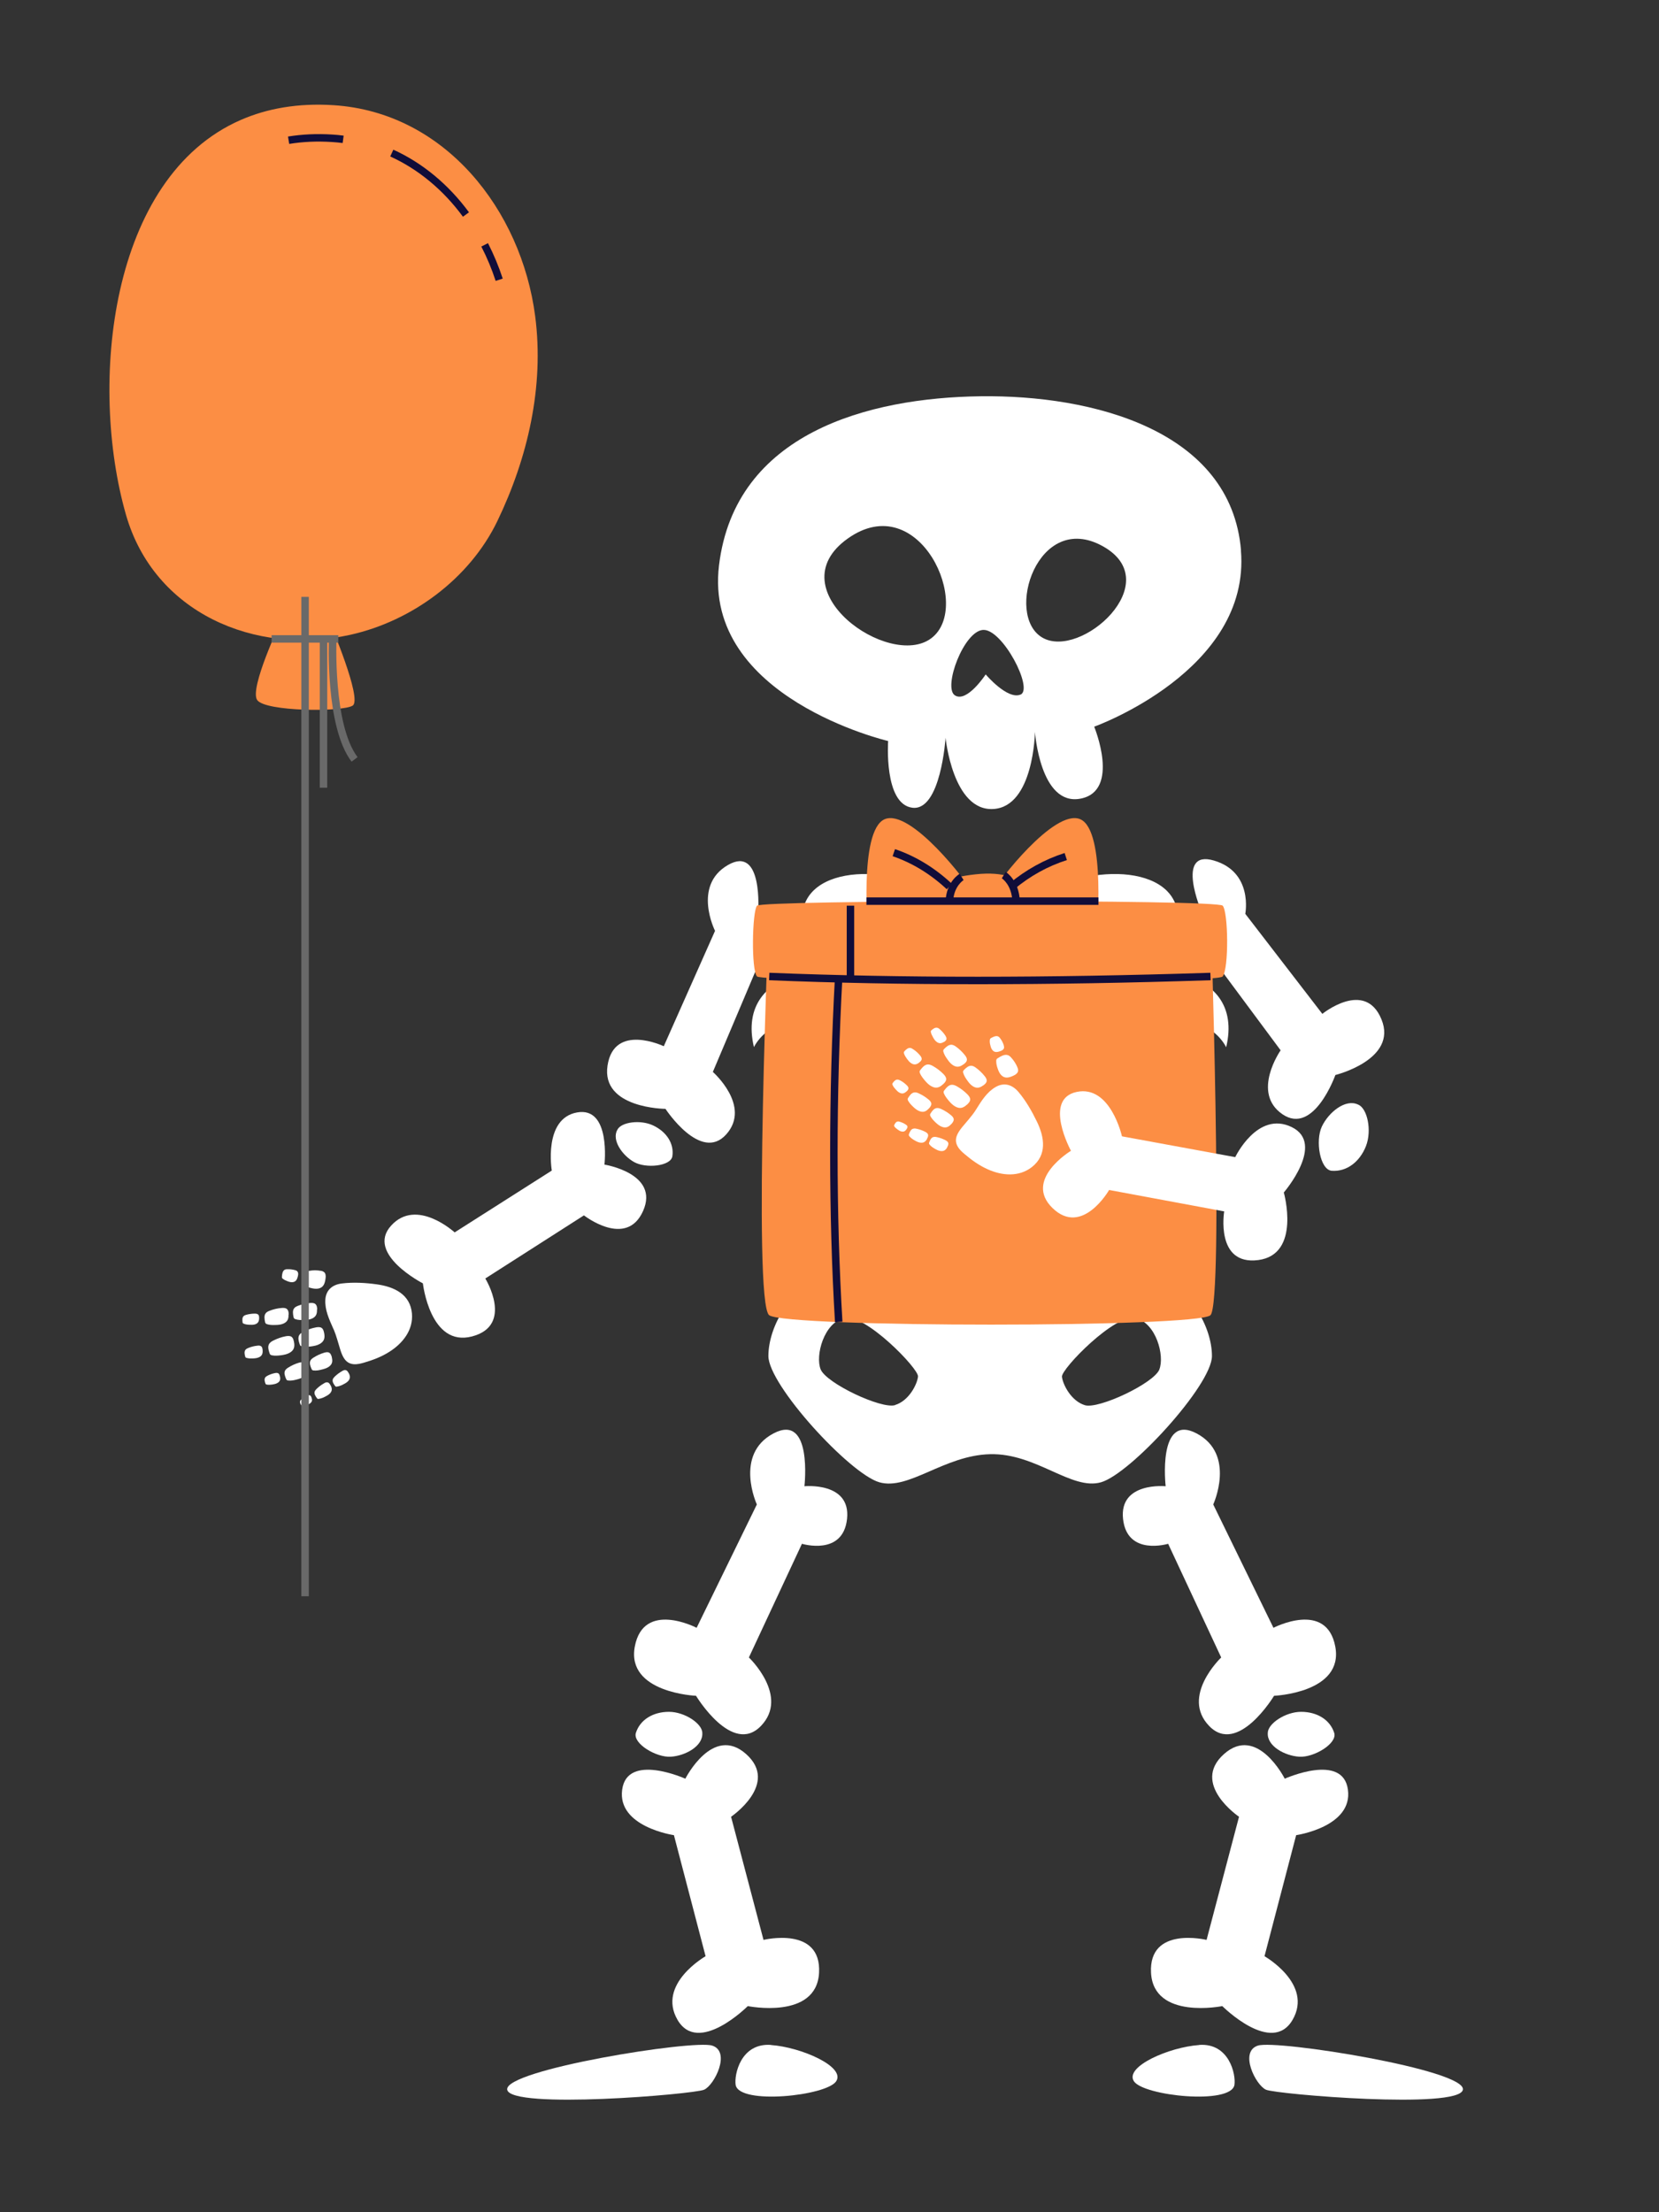 <?xml version="1.0" encoding="UTF-8" standalone="no"?>
<!-- Created with Inkscape (http://www.inkscape.org/) -->

<svg
   width="150"
   height="200"
   viewBox="0 0 150 200"
   version="1.1"
   id="svg1"
   inkscape:version="1.3.2 (091e20e, 2023-11-25, custom)"
   sodipodi:docname="4.svg"
   xmlns:inkscape="http://www.inkscape.org/namespaces/inkscape"
   xmlns:sodipodi="http://sodipodi.sourceforge.net/DTD/sodipodi-0.dtd"
   xmlns="http://www.w3.org/2000/svg"
   xmlns:svg="http://www.w3.org/2000/svg"
   xmlns:rdf="http://www.w3.org/1999/02/22-rdf-syntax-ns#"
   xmlns:cc="http://creativecommons.org/ns#"
   xmlns:dc="http://purl.org/dc/elements/1.1/">
  <rect x="0" y="0" width="150" height="200" fill="#333333" stroke="none"/>
  <sodipodi:namedview
     id="namedview1"
     pagecolor="#000000"
     bordercolor="#eeeeee"
     borderopacity="1"
     inkscape:showpageshadow="false"
     inkscape:pageopacity="0"
     inkscape:pagecheckerboard="false"
     inkscape:deskcolor="#121212"
     inkscape:document-units="px"
     showgrid="false"
     inkscape:zoom="3.1466252"
     inkscape:cx="66.738168"
     inkscape:cy="108.84677"
     inkscape:window-width="1360"
     inkscape:window-height="697"
     inkscape:window-x="-8"
     inkscape:window-y="-8"
     inkscape:window-maximized="1"
     inkscape:current-layer="g86">
    <inkscape:grid
       id="grid1"
       units="px"
       originx="480"
       originy="270"
       spacingx="1"
       spacingy="1"
       empcolor="#0099e5"
       empopacity="0.698"
       color="#4d4d4d"
       opacity="0.698"
       empspacing="5"
       dotted="false"
       gridanglex="30"
       gridanglez="30"
       visible="false" />
  </sodipodi:namedview>
  <defs
     id="defs1" />
  <g
     inkscape:label="Capa 1"
     inkscape:groupmode="layer"
     id="layer1">
    <g
       id="g116"
       transform="matrix(0.9,0,0,0.9,-282.65,-214.86)">
      <g
         id="g48">
        <path
           class="cls-1"
           d="m 434.78,330.36 c 0,0 -2.72,-6.35 1.24,-5.18 3.96,1.17 3.14,5.35 3.14,5.35 l 7.74,10.05 c 0,0 4.29,-3.49 5.94,0.55 1.66,4.04 -4.63,5.59 -4.63,5.59 0,0 -2.16,6.1 -5.32,3.94 -3.16,-2.17 -0.18,-6.42 -0.18,-6.42 l -6.91,-9.31 c 0,0 -3.48,1.9 -4.54,-1.41 -1.06,-3.31 3.52,-3.16 3.52,-3.16 z"
           id="path47"
           style="fill:#ffffff" />
        <path
           class="cls-1"
           d="m 450.49,349.69 c -1.28,-0.61 -2.97,0.79 -3.64,2.21 -0.67,1.43 -0.19,4.31 0.98,4.44 1.52,0.12 2.83,-0.9 3.45,-2.47 0.62,-1.58 0.14,-3.82 -0.79,-4.18 z"
           id="path48"
           style="fill:#ffffff" />
      </g>
      <path
         class="cls-1"
         d="m 438.73,294.02 c -1.01,-12.08 -14.94,-15.63 -26.17,-15.48 -11.23,0.14 -24.66,3.67 -26.27,16.98 -1.61,13.31 16.99,17.65 16.99,17.65 0,0 -0.45,6.32 2.42,6.7 2.87,0.38 3.35,-7.03 3.35,-7.03 0,0 0.72,7.39 4.79,7.16 4.07,-0.23 4.19,-7.74 4.19,-7.74 0,0 0.52,7.47 4.57,6.7 4.05,-0.77 1.38,-7.23 1.38,-7.23 0,0 15.75,-5.63 14.74,-17.71 z m -31.12,8.83 c -4.22,3.17 -15.6,-4.87 -8.4,-10.01 7.2,-5.14 12.62,6.85 8.4,10.01 z m 8.98,5.65 c -1.32,0.57 -3.51,-2.02 -3.51,-2.02 0,0 -1.89,2.89 -3.1,2.1 -1.2,-0.79 0.89,-6.46 2.84,-6.57 1.95,-0.11 5.09,5.93 3.76,6.5 z m 2.18,-5.72 c -3.84,-2.25 -0.45,-12.8 6.07,-9.18 6.52,3.62 -2.23,11.43 -6.07,9.18 z"
         id="path49"
         style="fill:#ffffff" />
      <path
         class="cls-1"
         d="m 389.79,343.93 c 2.63,-5.08 15.1,-4.41 20.13,3 v 4.23 c -16.31,-7.86 -21.07,-1.88 -18.16,4.89 0.22,-6.82 11.27,-3.71 18.16,0.89 0,0 -0.29,4.54 0,5.49 0.29,0.95 6.98,0.86 7.19,0 0.21,-0.86 0,-5.49 0,-5.49 6.89,-4.6 17.94,-7.71 18.16,-0.89 2.9,-6.78 -1.85,-12.75 -18.16,-4.89 v -4.23 c 5.02,-7.41 17.49,-8.08 20.13,-3 1.96,-8.23 -8.56,-10.01 -20.13,-5.15 v -3.56 c 4.19,-4.32 11.04,-7.24 15.2,-5.11 -1.08,-5.1 -11.23,-4.41 -15.55,-0.09 0,0 -0.38,-2.31 -0.83,-2.8 -0.45,-0.49 -4.28,-0.63 -4.82,0 -0.54,0.63 -0.83,2.8 -0.83,2.8 -4.32,-4.32 -14.48,-5.01 -15.55,0.09 4.16,-2.12 11.01,0.8 15.2,5.11 v 3.56 c -11.56,-4.85 -22.09,-3.08 -20.13,5.15 z"
         id="path50"
         style="fill:#ffffff" />
      <path
         class="cls-1"
         d="m 429.79,366.94 c -3.8,-0.96 -9.9,1 -16.27,1.04 -6.38,0.04 -12.47,-2 -16.27,-1.04 -3.8,0.96 -6,5.1 -6,8.01 0,2.91 8.17,11.82 11.14,12.68 2.96,0.85 6.51,-2.71 11.14,-2.82 4.63,-0.11 8.17,3.67 11.14,2.82 2.96,-0.85 11.14,-9.77 11.14,-12.68 0,-2.91 -2.21,-7.04 -6,-8.01 z m -25.81,12.94 c -1.39,0.42 -6.92,-2.2 -7.48,-3.59 -0.56,-1.39 0.33,-4.7 2.39,-5.17 2.06,-0.47 7.48,5.11 7.39,5.89 -0.08,0.78 -0.92,2.45 -2.31,2.86 z m 26.55,-3.58 c -0.56,1.39 -6.09,4 -7.48,3.59 -1.39,-0.42 -2.22,-2.08 -2.31,-2.86 -0.08,-0.78 5.34,-6.37 7.39,-5.89 2.06,0.47 2.95,3.78 2.39,5.17 z"
         id="path51"
         style="fill:#ffffff" />
      <g
         id="g56">
        <path
           class="cls-1"
           d="m 443.12,417.4 c 0,0 -2.76,-5.46 -6.11,-2.46 -3.35,3 1.52,6.29 1.52,6.29 l -3.26,12.37 c 0,0 -5.84,-1.43 -5.58,3.31 0.26,4.74 7.16,3.34 7.16,3.34 0,0 4.97,4.98 7.06,1.38 2.09,-3.6 -2.82,-6.39 -2.82,-6.39 l 3.18,-12.16 c 0,0 5.71,-0.83 5.2,-4.57 -0.5,-3.74 -6.35,-1.1 -6.35,-1.1 z"
           id="path52"
           style="fill:#ffffff" />
        <path
           class="cls-1"
           d="m 431.16,388.03 c 0,0 -0.85,-7.41 3.12,-5.3 3.97,2.11 1.66,7.13 1.66,7.13 l 6.05,12.39 c 0,0 5.33,-2.78 6.21,1.88 0.88,4.66 -6.15,4.95 -6.15,4.95 0,0 -3.63,6.03 -6.52,3.03 -2.89,-2.99 1.21,-6.88 1.21,-6.88 l -5.33,-11.42 c 0,0 -4.12,1.26 -4.53,-2.49 -0.41,-3.76 4.29,-3.29 4.29,-3.29 z"
           id="path53"
           style="fill:#ffffff" />
        <g
           id="g55">
          <path
             class="cls-1"
             d="m 434.53,444.15 c 3.02,-0.21 3.7,2.97 3.54,4.02 -0.37,2.03 -9.14,1.1 -10.1,-0.37 -0.96,-1.47 3.54,-3.43 6.56,-3.64 z"
             id="path54"
             style="fill:#ffffff" />
          <path
             class="cls-1"
             d="m 440.42,444.22 c 1.89,-0.62 20.95,2.43 20.6,4.43 -0.36,2 -18.73,0.46 -19.78,0 -1.04,-0.46 -2.71,-3.81 -0.82,-4.43 z"
             id="path55"
             style="fill:#ffffff" />
        </g>
        <path
           class="cls-1"
           d="m 441.42,412.81 c -0.09,1.32 1.7,2.3 3.17,2.39 1.46,0.09 3.8,-1.31 3.51,-2.37 -0.42,-1.36 -1.75,-2.14 -3.33,-2.14 -1.58,0 -3.35,1.19 -3.35,2.12 z"
           id="path56"
           style="fill:#ffffff" />
      </g>
      <g
         id="g61">
        <path
           class="cls-1"
           d="m 382.91,417.4 c 0,0 2.76,-5.46 6.11,-2.46 3.35,3 -1.52,6.29 -1.52,6.29 l 3.26,12.37 c 0,0 5.84,-1.43 5.58,3.31 -0.26,4.74 -7.16,3.34 -7.16,3.34 0,0 -4.97,4.98 -7.06,1.38 -2.09,-3.6 2.82,-6.39 2.82,-6.39 l -3.18,-12.16 c 0,0 -5.71,-0.83 -5.2,-4.57 0.5,-3.74 6.35,-1.1 6.35,-1.1 z"
           id="path57"
           style="fill:#ffffff" />
        <path
           class="cls-1"
           d="m 394.87,388.03 c 0,0 0.85,-7.41 -3.12,-5.3 -3.97,2.11 -1.66,7.13 -1.66,7.13 l -6.05,12.39 c 0,0 -5.33,-2.78 -6.21,1.88 -0.88,4.66 6.15,4.95 6.15,4.95 0,0 3.63,6.03 6.52,3.03 2.89,-2.99 -1.21,-6.88 -1.21,-6.88 l 5.33,-11.42 c 0,0 4.12,1.26 4.53,-2.49 0.41,-3.76 -4.29,-3.29 -4.29,-3.29 z"
           id="path58"
           style="fill:#ffffff" />
        <g
           id="g60">
          <path
             class="cls-1"
             d="m 391.5,444.15 c -3.02,-0.21 -3.7,2.97 -3.54,4.02 0.37,2.03 9.14,1.1 10.1,-0.37 0.96,-1.47 -3.54,-3.43 -6.56,-3.64 z"
             id="path59"
             style="fill:#ffffff" />
          <path
             class="cls-1"
             d="m 385.61,444.22 c -1.89,-0.62 -20.95,2.43 -20.6,4.43 0.36,2 18.73,0.46 19.78,0 1.04,-0.46 2.71,-3.81 0.82,-4.43 z"
             id="path60"
             style="fill:#ffffff" />
        </g>
        <path
           class="cls-1"
           d="m 384.61,412.81 c 0.09,1.32 -1.7,2.3 -3.17,2.39 -1.46,0.09 -3.8,-1.31 -3.51,-2.37 0.42,-1.36 1.75,-2.14 3.33,-2.14 1.58,0 3.35,1.19 3.35,2.12 z"
           id="path61"
           style="fill:#ffffff" />
      </g>
      <g
         id="g81">
        <path
           class="cls-1"
           d="m 390.22,330.4 c 0,0 0.53,-6.84 -3.04,-4.77 -3.58,2.07 -1.29,6.61 -1.29,6.61 l -5.15,11.59 c 0,0 -4.99,-2.38 -5.65,1.94 -0.66,4.32 5.82,4.35 5.82,4.35 0,0 3.54,5.42 6.1,2.57 2.56,-2.85 -1.34,-6.28 -1.34,-6.28 l 4.52,-10.68 c 0,0 3.83,1.02 4.08,-2.44 0.25,-3.47 -4.05,-2.88 -4.05,-2.88 z"
           id="path62"
           style="fill:#ffffff" />
        <path
           class="cls-1"
           d="m 374.78,355.72 c 0,0 5.56,0.88 3.88,4.66 -1.68,3.78 -5.94,0.44 -5.94,0.44 l -9.91,6.34 c 0,0 2.9,4.71 -1.33,5.82 -4.22,1.11 -4.94,-5.33 -4.94,-5.33 0,0 -5.76,-2.95 -3.2,-5.79 2.56,-2.85 6.39,0.67 6.39,0.67 l 9.76,-6.21 c 0,0 -0.88,-5.23 2.54,-5.84 3.42,-0.61 2.75,5.25 2.75,5.25 z"
           id="path63"
           style="fill:#ffffff" />
        <path
           class="cls-1"
           d="m 376.08,352.21 c -0.6,1.05 0.49,2.58 1.67,3.25 1.18,0.67 3.67,0.43 3.85,-0.56 0.2,-1.29 -0.59,-2.47 -1.9,-3.1 -1.31,-0.63 -3.25,-0.35 -3.62,0.42 z"
           id="path64"
           style="fill:#ffffff" />
        <g
           id="g80">
          <path
             class="cls-1"
             d="m 347.59,372.3 c 0.27,0.65 0.44,1.34 0.65,2.01 0.22,0.69 0.52,1.39 1.34,1.46 0.36,0.03 0.72,-0.06 1.06,-0.16 0.89,-0.26 1.76,-0.59 2.54,-1.09 1.34,-0.85 2.4,-2.18 2.26,-3.84 -0.17,-1.94 -1.8,-2.69 -3.52,-2.93 -1.15,-0.16 -2.36,-0.23 -3.51,-0.09 -0.94,0.11 -1.61,0.64 -1.67,1.63 -0.06,1.03 0.38,1.96 0.78,2.87 0.02,0.04 0.04,0.09 0.06,0.13 z"
             id="path65"
             style="fill:#ffffff" />
          <g
             id="g68">
            <path
               class="cls-1"
               d="m 346.63,372.7 c -0.04,-0.22 -0.09,-0.46 -0.27,-0.58 -0.16,-0.1 -0.37,-0.08 -0.55,-0.05 -0.44,0.08 -0.86,0.23 -1.26,0.43 -0.16,0.08 -0.32,0.18 -0.42,0.33 -0.17,0.27 -0.07,0.63 0.03,0.93 0.02,0.06 0.04,0.12 0.09,0.16 0.04,0.04 0.1,0.05 0.16,0.07 0.31,0.06 0.62,0.03 0.93,-0.01 0.29,-0.04 0.58,-0.1 0.83,-0.24 0.45,-0.25 0.54,-0.59 0.46,-1.05 z"
               id="path66"
               style="fill:#ffffff" />
            <path
               class="cls-1"
               d="m 343.6,373.59 c -0.04,-0.22 -0.09,-0.46 -0.27,-0.58 -0.16,-0.1 -0.37,-0.08 -0.55,-0.05 -0.44,0.08 -0.86,0.23 -1.26,0.43 -0.16,0.08 -0.32,0.18 -0.42,0.33 -0.17,0.27 -0.07,0.63 0.03,0.93 0.02,0.06 0.04,0.12 0.09,0.16 0.04,0.04 0.1,0.05 0.16,0.07 0.31,0.06 0.62,0.03 0.93,-0.01 0.29,-0.04 0.58,-0.1 0.83,-0.24 0.45,-0.25 0.54,-0.59 0.46,-1.05 z"
               id="path67"
               style="fill:#ffffff" />
            <path
               class="cls-1"
               d="m 340.44,374.38 c -0.01,-0.15 -0.03,-0.32 -0.15,-0.41 -0.1,-0.08 -0.25,-0.08 -0.38,-0.06 -0.31,0.03 -0.61,0.11 -0.89,0.22 -0.12,0.05 -0.23,0.1 -0.31,0.2 -0.13,0.18 -0.09,0.43 -0.03,0.64 0.01,0.04 0.02,0.09 0.05,0.12 0.03,0.03 0.07,0.04 0.11,0.05 0.21,0.06 0.42,0.06 0.64,0.05 0.2,-0.01 0.4,-0.03 0.58,-0.11 0.32,-0.14 0.4,-0.37 0.38,-0.69 z"
               id="path68"
               style="fill:#ffffff" />
          </g>
          <g
             id="g71">
            <path
               class="cls-1"
               d="m 345.92,370.28 c 0,-0.2 -0.03,-0.43 -0.19,-0.56 -0.13,-0.11 -0.32,-0.11 -0.5,-0.1 -0.41,0.03 -0.81,0.12 -1.2,0.27 -0.16,0.06 -0.32,0.13 -0.42,0.26 -0.18,0.23 -0.13,0.57 -0.07,0.86 0.01,0.06 0.03,0.12 0.06,0.16 0.04,0.04 0.09,0.06 0.14,0.08 0.27,0.09 0.56,0.09 0.85,0.08 0.27,0 0.54,-0.03 0.78,-0.13 0.43,-0.18 0.55,-0.48 0.53,-0.91 z"
               id="path69"
               style="fill:#ffffff" />
            <path
               class="cls-1"
               d="m 343.06,370.78 c 0,-0.2 -0.03,-0.43 -0.19,-0.56 -0.13,-0.11 -0.33,-0.11 -0.5,-0.1 -0.41,0.03 -0.81,0.12 -1.2,0.27 -0.16,0.06 -0.32,0.13 -0.42,0.26 -0.18,0.23 -0.13,0.57 -0.07,0.86 0.01,0.06 0.03,0.12 0.06,0.16 0.04,0.04 0.09,0.06 0.14,0.08 0.27,0.09 0.56,0.09 0.85,0.08 0.27,0 0.54,-0.03 0.78,-0.13 0.43,-0.18 0.55,-0.48 0.53,-0.91 z"
               id="path70"
               style="fill:#ffffff" />
            <path
               class="cls-1"
               d="m 340.09,371.18 c 0,-0.14 0,-0.3 -0.09,-0.39 -0.09,-0.08 -0.22,-0.1 -0.34,-0.1 -0.28,0 -0.57,0.04 -0.84,0.11 -0.11,0.03 -0.22,0.07 -0.3,0.15 -0.14,0.15 -0.12,0.38 -0.1,0.58 0,0.04 0.01,0.08 0.03,0.11 0.02,0.03 0.06,0.05 0.09,0.06 0.18,0.08 0.38,0.1 0.58,0.11 0.18,0.01 0.37,0.01 0.55,-0.04 0.31,-0.1 0.41,-0.3 0.42,-0.6 z"
               id="path71"
               style="fill:#ffffff" />
          </g>
          <g
             id="g74">
            <path
               class="cls-1"
               d="m 347.4,375.09 c -0.05,-0.18 -0.11,-0.39 -0.28,-0.48 -0.15,-0.08 -0.32,-0.04 -0.48,0 -0.37,0.11 -0.73,0.27 -1.06,0.48 -0.13,0.08 -0.27,0.18 -0.34,0.32 -0.12,0.25 -0.01,0.55 0.1,0.81 0.02,0.05 0.05,0.1 0.09,0.14 0.04,0.03 0.09,0.04 0.14,0.04 0.27,0.03 0.54,-0.02 0.8,-0.09 0.24,-0.06 0.49,-0.13 0.7,-0.27 0.37,-0.25 0.42,-0.55 0.32,-0.95 z"
               id="path72"
               style="fill:#ffffff" />
            <path
               class="cls-1"
               d="m 344.85,376.1 c -0.05,-0.18 -0.11,-0.39 -0.28,-0.48 -0.15,-0.08 -0.32,-0.04 -0.48,0 -0.37,0.11 -0.73,0.27 -1.06,0.48 -0.13,0.08 -0.27,0.18 -0.34,0.32 -0.12,0.25 -0.01,0.55 0.1,0.81 0.02,0.05 0.05,0.1 0.09,0.14 0.04,0.03 0.09,0.04 0.14,0.04 0.27,0.03 0.54,-0.02 0.8,-0.09 0.24,-0.06 0.49,-0.13 0.7,-0.27 0.37,-0.25 0.42,-0.55 0.32,-0.95 z"
               id="path73"
               style="fill:#ffffff" />
            <path
               class="cls-1"
               d="m 342.18,377.04 c -0.02,-0.13 -0.05,-0.27 -0.16,-0.35 -0.1,-0.06 -0.22,-0.05 -0.33,-0.03 -0.26,0.05 -0.52,0.14 -0.75,0.26 -0.1,0.05 -0.19,0.11 -0.25,0.2 -0.1,0.17 -0.04,0.38 0.02,0.56 0.01,0.04 0.03,0.07 0.05,0.1 0.03,0.02 0.06,0.03 0.1,0.04 0.18,0.03 0.37,0.02 0.56,-0.01 0.17,-0.03 0.35,-0.06 0.5,-0.15 0.27,-0.15 0.32,-0.35 0.27,-0.63 z"
               id="path74"
               style="fill:#ffffff" />
          </g>
          <g
             id="g77">
            <path
               class="cls-1"
               d="m 349.1,376.7 c -0.07,-0.14 -0.15,-0.29 -0.3,-0.33 -0.13,-0.04 -0.26,0.02 -0.37,0.09 -0.27,0.15 -0.52,0.34 -0.74,0.55 -0.09,0.09 -0.18,0.19 -0.21,0.31 -0.05,0.22 0.09,0.43 0.22,0.61 0.03,0.04 0.05,0.07 0.09,0.09 0.04,0.02 0.08,0.01 0.12,0 0.21,-0.03 0.42,-0.11 0.61,-0.21 0.18,-0.09 0.36,-0.19 0.5,-0.33 0.24,-0.26 0.23,-0.5 0.08,-0.8 z"
               id="path75"
               style="fill:#ffffff" />
            <path
               class="cls-1"
               d="m 347.28,377.93 c -0.07,-0.14 -0.15,-0.29 -0.3,-0.33 -0.13,-0.04 -0.26,0.02 -0.37,0.09 -0.27,0.15 -0.52,0.34 -0.74,0.55 -0.09,0.09 -0.18,0.19 -0.21,0.31 -0.05,0.22 0.09,0.43 0.22,0.61 0.03,0.04 0.05,0.07 0.09,0.09 0.04,0.02 0.08,0.01 0.12,0 0.21,-0.03 0.42,-0.11 0.61,-0.21 0.18,-0.09 0.36,-0.19 0.5,-0.33 0.24,-0.26 0.23,-0.5 0.08,-0.8 z"
               id="path76"
               style="fill:#ffffff" />
            <path
               class="cls-1"
               d="m 345.36,379.13 c -0.04,-0.1 -0.09,-0.21 -0.19,-0.24 -0.09,-0.03 -0.18,0 -0.26,0.04 -0.2,0.09 -0.38,0.2 -0.54,0.34 -0.07,0.06 -0.13,0.12 -0.16,0.2 -0.05,0.15 0.03,0.3 0.11,0.43 0.02,0.03 0.03,0.05 0.06,0.07 0.02,0.01 0.05,0.01 0.08,0.01 0.15,0 0.29,-0.05 0.43,-0.11 0.13,-0.05 0.26,-0.11 0.36,-0.2 0.18,-0.16 0.19,-0.33 0.1,-0.54 z"
               id="path77"
               style="fill:#ffffff" />
          </g>
          <g
             id="g79">
            <path
               class="cls-1"
               d="m 346.27,366.39 c -0.38,-0.07 -0.76,-0.07 -1.14,0 -0.15,0.02 -0.32,0.06 -0.44,0.18 -0.22,0.21 -0.25,0.6 -0.26,0.93 0,0.07 0,0.14 0.02,0.19 0.02,0.05 0.07,0.09 0.11,0.12 0.23,0.16 0.49,0.25 0.75,0.31 0.24,0.06 0.49,0.1 0.74,0.05 0.43,-0.09 0.61,-0.39 0.69,-0.88 0.04,-0.23 0.07,-0.48 -0.04,-0.67 -0.1,-0.16 -0.27,-0.21 -0.43,-0.24 z"
               id="path78"
               style="fill:#ffffff" />
            <path
               class="cls-1"
               d="m 343.69,366.32 c -0.25,-0.07 -0.52,-0.1 -0.78,-0.09 -0.11,0 -0.22,0.02 -0.31,0.09 -0.16,0.13 -0.2,0.39 -0.22,0.62 0,0.05 0,0.09 0,0.14 0.01,0.04 0.04,0.07 0.07,0.09 0.15,0.13 0.32,0.2 0.5,0.27 0.16,0.06 0.33,0.11 0.5,0.09 0.3,-0.03 0.44,-0.23 0.52,-0.56 0.04,-0.15 0.07,-0.33 0,-0.46 -0.06,-0.12 -0.17,-0.16 -0.28,-0.19 z"
               id="path79"
               style="fill:#ffffff" />
          </g>
        </g>
      </g>
      <g
         id="g86">
        <path
           class="cls-4"
           d="m 338.25,250.78 c -13.23,5.77 -15.28,26.59 -11.54,39.66 2.81,9.82 12.93,14.2 22.54,12.06 6.2,-1.38 11.99,-5.65 14.77,-11.42 3.06,-6.35 4.72,-13.53 3.8,-20.59 -1.39,-10.66 -9.07,-20.48 -20.26,-21.19 -3.58,-0.23 -6.67,0.33 -9.31,1.48 z"
           id="path81"
           style="fill:#fc8e44" />
        <path
           class="cls-2"
           d="m 343.11,253.19 -0.12,-0.74 c 1.41,-0.23 2.91,-0.3 4.47,-0.2 0.38,0.02 0.75,0.06 1.12,0.11 l -0.1,0.74 c -0.35,-0.04 -0.71,-0.08 -1.07,-0.1 -1.5,-0.1 -2.95,-0.03 -4.3,0.19 z"
           id="path82"
           style="fill:#110d39" />
        <path
           class="cls-2"
           d="m 360.56,260.5 c -1.97,-2.69 -4.5,-4.78 -7.3,-6.05 l 0.31,-0.68 c 2.92,1.32 5.55,3.5 7.6,6.29 l -0.6,0.44 z"
           id="path83"
           style="fill:#110d39" />
        <path
           class="cls-2"
           d="m 363.85,266.95 c -0.39,-1.19 -0.87,-2.35 -1.44,-3.45 l 0.67,-0.34 c 0.58,1.14 1.08,2.33 1.48,3.56 z"
           id="path84"
           style="fill:#110d39" />
        <path
           class="cls-4"
           d="m 342.24,301.24 c 0,0 -3.15,6.64 -2.35,7.81 0.8,1.18 8.61,1.22 9.6,0.56 0.99,-0.66 -2.31,-8.38 -2.31,-8.38 h -4.94 z"
           id="path85"
           style="fill:#fc8e44" />
        <g
           id="g1"
           inkscape:label="rop"
           style="fill:#696969">
          <rect
             class="cls-3"
             x="344.33"
             y="298.69"
             width="0.75"
             height="100.39"
             id="rect81"
             style="fill:#696969" />
          <rect
             class="cls-3"
             x="346.18"
             y="302.91"
             width="0.75"
             height="14.95"
             id="rect85"
             style="fill:#696969" />
          <rect
             class="cls-2"
             x="341.34"
             y="302.54"
             width="6.7"
             height="0.75"
             id="rect86"
             style="fill:#696969" />
          <path
             class="cls-3"
             d="m 349.38,315.25 c -2.66,-3.49 -2.29,-12.12 -2.27,-12.49 l 0.75,0.03 c 0,0.09 -0.37,8.73 2.12,12 l -0.6,0.45 z"
             id="path86"
             style="fill:#696969" />
        </g>
      </g>
      <g
         id="g97">
        <path
           class="cls-4"
           d="m 435.66,370.85 c -1.35,1.26 -42.65,1.26 -44.33,0 -1.68,-1.26 0,-41.14 0,-41.14 h 44.33 c 0,0 1.35,39.88 0,41.14 z"
           id="path87"
           style="fill:#fc8e44" />
        <path
           class="cls-4"
           d="m 436.89,336.82 c -0.63,0.82 -46.18,0.61 -46.78,0 -0.6,-0.61 -0.49,-6.55 0,-7.11 0.49,-0.56 46.22,-0.64 46.78,0 0.56,0.64 0.63,6.29 0,7.11 z"
           id="path88"
           style="fill:#fc8e44" />
        <path
           class="cls-2"
           d="m 412.29,337.6 c -7.41,0 -14.42,-0.13 -20.97,-0.4 l 0.03,-0.75 c 13.08,0.53 27.99,0.53 44.3,0 l 0.03,0.75 c -8.16,0.27 -15.97,0.4 -23.38,0.4 z"
           id="path89"
           style="fill:#110d39" />
        <rect
           class="cls-2"
           x="399.12"
           y="329.71"
           width="0.75"
           height="7.11"
           id="rect89"
           style="fill:#110d39" />
        <path
           class="cls-2"
           d="m 397.94,371.55 c -0.65,-10.82 -0.65,-22.84 0,-34.75 l 0.75,0.04 c -0.65,11.89 -0.65,23.87 0,34.66 l -0.75,0.04 z"
           id="path90"
           style="fill:#110d39" />
        <path
           class="cls-4"
           d="m 406.55,329.64 c 0,0 -0.29,-2.45 5.52,-3.08 5.81,-0.63 5.81,3.08 5.81,3.08 z"
           id="path91"
           style="fill:#fc8e44" />
        <path
           class="cls-4"
           d="m 411.52,328.07 c -0.12,-0.48 -5.97,-8.19 -8.6,-7.04 -2.63,1.16 -1.63,11.7 -1.63,11.7 l 10.24,-4.66 z"
           id="path92"
           style="fill:#fc8e44" />
        <path
           class="cls-4"
           d="m 413.99,328.07 c 0.12,-0.48 5.97,-8.19 8.6,-7.04 2.63,1.16 1.63,11.7 1.63,11.7 l -10.24,-4.66 z"
           id="path93"
           style="fill:#fc8e44" />
        <rect
           class="cls-2"
           x="401.1"
           y="328.88"
           width="23.31"
           height="0.75"
           id="rect93"
           style="fill:#110d39" />
        <path
           class="cls-2"
           d="m 409.8,329.28 -0.75,-0.03 c 0.09,-1.97 1.37,-2.72 1.43,-2.75 l 0.37,0.65 -0.18,-0.33 0.19,0.32 c 0,0 -0.98,0.6 -1.05,2.13 z"
           id="path94"
           style="fill:#110d39" />
        <path
           class="cls-2"
           d="m 415.76,329.28 c -0.07,-1.67 -1.02,-2.29 -1.06,-2.32 l 0.39,-0.64 c 0.05,0.03 1.33,0.83 1.42,2.92 l -0.75,0.03 z"
           id="path95"
           style="fill:#110d39" />
        <path
           class="cls-2"
           d="m 409.17,328.06 c -1.65,-1.54 -3.48,-2.65 -5.44,-3.32 l 0.24,-0.71 c 2.06,0.7 3.99,1.87 5.71,3.48 z"
           id="path96"
           style="fill:#110d39" />
        <path
           class="cls-2"
           d="m 415.93,328.07 -0.48,-0.58 c 1.68,-1.39 3.55,-2.43 5.56,-3.07 l 0.23,0.71 c -1.92,0.61 -3.7,1.6 -5.31,2.94 z"
           id="path97"
           style="fill:#110d39" />
      </g>
      <g
         id="g115">
        <path
           class="cls-1"
           d="m 421.65,354.33 c 0,0 -4.82,2.91 -1.84,5.77 2.98,2.87 5.67,-1.83 5.67,-1.83 l 11.56,2.15 c 0,0 -0.91,5.45 3.42,4.89 4.33,-0.56 2.57,-6.79 2.57,-6.79 0,0 4.23,-4.9 0.79,-6.57 -3.44,-1.67 -5.67,3.02 -5.67,3.02 l -11.38,-2.09 c 0,0 -1.15,-5.18 -4.55,-4.46 -3.4,0.72 -0.58,5.9 -0.58,5.9 z"
           id="path98"
           style="fill:#ffffff" />
        <g
           id="g114">
          <path
             class="cls-1"
             d="m 412.05,350.29 c -0.39,0.59 -0.88,1.11 -1.32,1.65 -0.45,0.56 -0.88,1.2 -0.48,1.93 0.17,0.32 0.44,0.57 0.72,0.8 0.7,0.6 1.46,1.14 2.31,1.52 1.44,0.65 3.14,0.8 4.45,-0.23 1.53,-1.21 1.26,-2.98 0.5,-4.55 -0.51,-1.05 -1.1,-2.09 -1.86,-2.99 -0.61,-0.72 -1.42,-0.99 -2.28,-0.5 -0.89,0.51 -1.43,1.39 -1.96,2.24 -0.03,0.04 -0.05,0.08 -0.08,0.12 z"
             id="path99"
             style="fill:#ffffff" />
          <g
             id="g102">
            <path
               class="cls-1"
               d="m 411.19,349.71 c 0.16,-0.15 0.33,-0.32 0.33,-0.54 0,-0.19 -0.13,-0.35 -0.26,-0.49 -0.31,-0.32 -0.67,-0.59 -1.05,-0.81 -0.16,-0.09 -0.33,-0.17 -0.51,-0.17 -0.32,0 -0.56,0.28 -0.76,0.54 -0.04,0.05 -0.08,0.1 -0.09,0.16 0,0.06 0.01,0.12 0.03,0.17 0.12,0.29 0.32,0.53 0.52,0.77 0.19,0.22 0.4,0.43 0.65,0.56 0.45,0.24 0.78,0.13 1.13,-0.19 z"
               id="path100"
               style="fill:#ffffff" />
            <path
               class="cls-1"
               d="m 408.78,347.67 c 0.16,-0.15 0.33,-0.32 0.33,-0.54 0,-0.19 -0.13,-0.35 -0.26,-0.49 -0.31,-0.32 -0.67,-0.59 -1.05,-0.81 -0.16,-0.09 -0.33,-0.17 -0.51,-0.17 -0.32,0 -0.56,0.28 -0.76,0.54 -0.04,0.05 -0.08,0.1 -0.09,0.16 0,0.06 0.01,0.12 0.03,0.17 0.12,0.29 0.32,0.53 0.52,0.77 0.19,0.22 0.4,0.43 0.65,0.56 0.45,0.24 0.78,0.13 1.13,-0.19 z"
               id="path101"
               style="fill:#ffffff" />
            <path
               class="cls-1"
               d="m 406.39,345.47 c 0.12,-0.09 0.25,-0.2 0.26,-0.35 0.01,-0.13 -0.07,-0.25 -0.15,-0.35 -0.2,-0.24 -0.42,-0.45 -0.68,-0.62 -0.1,-0.07 -0.21,-0.14 -0.34,-0.15 -0.22,-0.01 -0.4,0.16 -0.55,0.32 -0.03,0.03 -0.06,0.07 -0.07,0.11 0,0.04 0,0.08 0.01,0.12 0.06,0.2 0.19,0.39 0.31,0.56 0.12,0.16 0.25,0.32 0.42,0.43 0.3,0.19 0.53,0.13 0.79,-0.06 z"
               id="path102"
               style="fill:#ffffff" />
          </g>
          <g
             id="g105">
            <path
               class="cls-1"
               d="m 412.82,347.78 c 0.16,-0.12 0.34,-0.26 0.36,-0.46 0.02,-0.17 -0.08,-0.33 -0.19,-0.47 -0.25,-0.32 -0.55,-0.61 -0.88,-0.85 -0.13,-0.1 -0.28,-0.19 -0.45,-0.21 -0.3,-0.02 -0.54,0.2 -0.75,0.41 -0.04,0.04 -0.08,0.09 -0.1,0.14 -0.01,0.05 0,0.11 0.01,0.16 0.08,0.27 0.23,0.52 0.4,0.75 0.15,0.22 0.32,0.43 0.54,0.58 0.39,0.26 0.71,0.2 1.06,-0.06 z"
               id="path103"
               style="fill:#ffffff" />
            <path
               class="cls-1"
               d="m 410.83,345.67 c 0.16,-0.12 0.34,-0.26 0.36,-0.46 0.02,-0.17 -0.08,-0.33 -0.19,-0.47 -0.25,-0.32 -0.55,-0.61 -0.88,-0.85 -0.13,-0.1 -0.28,-0.19 -0.45,-0.21 -0.3,-0.02 -0.54,0.2 -0.75,0.41 -0.04,0.04 -0.08,0.09 -0.1,0.14 -0.01,0.05 0,0.11 0.01,0.16 0.08,0.27 0.23,0.52 0.4,0.75 0.15,0.22 0.32,0.43 0.54,0.58 0.39,0.26 0.71,0.2 1.06,-0.06 z"
               id="path104"
               style="fill:#ffffff" />
            <path
               class="cls-1"
               d="m 408.86,343.42 c 0.12,-0.07 0.25,-0.16 0.28,-0.3 0.02,-0.12 -0.04,-0.23 -0.1,-0.34 -0.15,-0.24 -0.34,-0.45 -0.55,-0.64 -0.09,-0.08 -0.18,-0.15 -0.3,-0.17 -0.2,-0.03 -0.39,0.11 -0.54,0.24 -0.03,0.03 -0.06,0.05 -0.08,0.09 -0.01,0.03 0,0.07 0,0.11 0.04,0.19 0.13,0.37 0.23,0.54 0.09,0.16 0.19,0.32 0.34,0.43 0.25,0.2 0.47,0.18 0.73,0.02 z"
               id="path105"
               style="fill:#ffffff" />
          </g>
          <g
             id="g108">
            <path
               class="cls-1"
               d="m 409.62,351.66 c 0.13,-0.14 0.26,-0.31 0.25,-0.5 -0.02,-0.16 -0.14,-0.29 -0.27,-0.4 -0.3,-0.25 -0.63,-0.46 -0.98,-0.62 -0.14,-0.06 -0.3,-0.12 -0.45,-0.1 -0.28,0.03 -0.47,0.29 -0.62,0.53 -0.03,0.05 -0.06,0.09 -0.06,0.15 0,0.05 0.02,0.1 0.04,0.14 0.13,0.24 0.32,0.44 0.51,0.62 0.18,0.17 0.38,0.34 0.61,0.43 0.41,0.17 0.69,0.05 0.97,-0.26 z"
               id="path106"
               style="fill:#ffffff" />
            <path
               class="cls-1"
               d="m 407.37,350.09 c 0.13,-0.14 0.26,-0.31 0.25,-0.5 -0.02,-0.16 -0.14,-0.29 -0.27,-0.4 -0.3,-0.25 -0.63,-0.46 -0.98,-0.62 -0.14,-0.07 -0.3,-0.12 -0.45,-0.1 -0.28,0.03 -0.47,0.29 -0.62,0.53 -0.03,0.05 -0.06,0.09 -0.06,0.15 0,0.05 0.02,0.1 0.04,0.14 0.13,0.24 0.32,0.44 0.51,0.62 0.18,0.17 0.38,0.34 0.61,0.43 0.41,0.17 0.69,0.05 0.97,-0.26 z"
               id="path107"
               style="fill:#ffffff" />
            <path
               class="cls-1"
               d="m 405.12,348.38 c 0.1,-0.09 0.2,-0.2 0.2,-0.33 0,-0.11 -0.08,-0.21 -0.16,-0.29 -0.19,-0.19 -0.4,-0.35 -0.64,-0.48 -0.09,-0.05 -0.2,-0.1 -0.31,-0.1 -0.19,0 -0.34,0.17 -0.46,0.33 -0.02,0.03 -0.05,0.06 -0.05,0.1 0,0.03 0,0.07 0.02,0.1 0.07,0.17 0.19,0.32 0.32,0.46 0.12,0.13 0.24,0.26 0.39,0.33 0.27,0.14 0.47,0.07 0.68,-0.12 z"
               id="path108"
               style="fill:#ffffff" />
          </g>
          <g
             id="g111">
            <path
               class="cls-1"
               d="m 409.21,353.97 c 0.08,-0.13 0.15,-0.29 0.11,-0.43 -0.04,-0.13 -0.16,-0.2 -0.28,-0.27 -0.27,-0.14 -0.57,-0.25 -0.87,-0.31 -0.12,-0.03 -0.25,-0.04 -0.37,0 -0.21,0.07 -0.31,0.31 -0.39,0.52 -0.02,0.04 -0.03,0.08 -0.02,0.13 0,0.04 0.03,0.07 0.06,0.11 0.14,0.17 0.32,0.29 0.51,0.4 0.17,0.1 0.36,0.2 0.55,0.23 0.35,0.06 0.55,-0.08 0.71,-0.37 z"
               id="path109"
               style="fill:#ffffff" />
            <path
               class="cls-1"
               d="m 407.18,353.13 c 0.08,-0.13 0.15,-0.29 0.11,-0.43 -0.04,-0.13 -0.16,-0.2 -0.28,-0.27 -0.27,-0.14 -0.57,-0.25 -0.87,-0.31 -0.12,-0.03 -0.25,-0.04 -0.37,0 -0.21,0.07 -0.31,0.31 -0.39,0.52 -0.02,0.04 -0.03,0.08 -0.02,0.13 0,0.04 0.03,0.07 0.06,0.11 0.14,0.17 0.32,0.29 0.51,0.4 0.17,0.1 0.36,0.2 0.55,0.23 0.35,0.06 0.55,-0.08 0.71,-0.37 z"
               id="path110"
               style="fill:#ffffff" />
            <path
               class="cls-1"
               d="m 405.12,352.18 c 0.06,-0.09 0.12,-0.19 0.1,-0.29 -0.02,-0.09 -0.1,-0.15 -0.18,-0.2 -0.18,-0.12 -0.38,-0.21 -0.58,-0.27 -0.08,-0.03 -0.17,-0.05 -0.26,-0.02 -0.15,0.04 -0.23,0.19 -0.3,0.33 -0.01,0.03 -0.03,0.06 -0.02,0.09 0,0.03 0.02,0.05 0.03,0.08 0.09,0.12 0.21,0.22 0.33,0.3 0.11,0.08 0.23,0.16 0.37,0.19 0.24,0.06 0.38,-0.03 0.51,-0.21 z"
               id="path111"
               style="fill:#ffffff" />
          </g>
          <g
             id="g113">
            <path
               class="cls-1"
               d="m 416.26,345.93 c -0.15,-0.35 -0.36,-0.68 -0.62,-0.96 -0.11,-0.12 -0.23,-0.23 -0.39,-0.26 -0.3,-0.07 -0.64,0.12 -0.92,0.3 -0.06,0.03 -0.12,0.07 -0.15,0.12 -0.03,0.05 -0.04,0.1 -0.04,0.16 -0.01,0.28 0.06,0.54 0.15,0.8 0.08,0.23 0.18,0.47 0.36,0.65 0.31,0.31 0.67,0.29 1.12,0.09 0.21,-0.09 0.44,-0.21 0.53,-0.4 0.08,-0.17 0.03,-0.34 -0.04,-0.49 z"
               id="path112"
               style="fill:#ffffff" />
            <path
               class="cls-1"
               d="m 414.9,343.74 c -0.08,-0.25 -0.2,-0.49 -0.36,-0.7 -0.06,-0.09 -0.14,-0.17 -0.25,-0.21 -0.2,-0.06 -0.44,0.05 -0.64,0.16 -0.04,0.02 -0.08,0.04 -0.11,0.08 -0.02,0.03 -0.03,0.07 -0.04,0.11 -0.03,0.19 0,0.38 0.05,0.56 0.04,0.17 0.09,0.34 0.2,0.47 0.19,0.24 0.43,0.24 0.75,0.13 0.15,-0.05 0.31,-0.12 0.39,-0.25 0.06,-0.11 0.04,-0.23 0,-0.34 z"
               id="path113"
               style="fill:#ffffff" />
          </g>
        </g>
      </g>
    </g>
  </g>
</svg>
